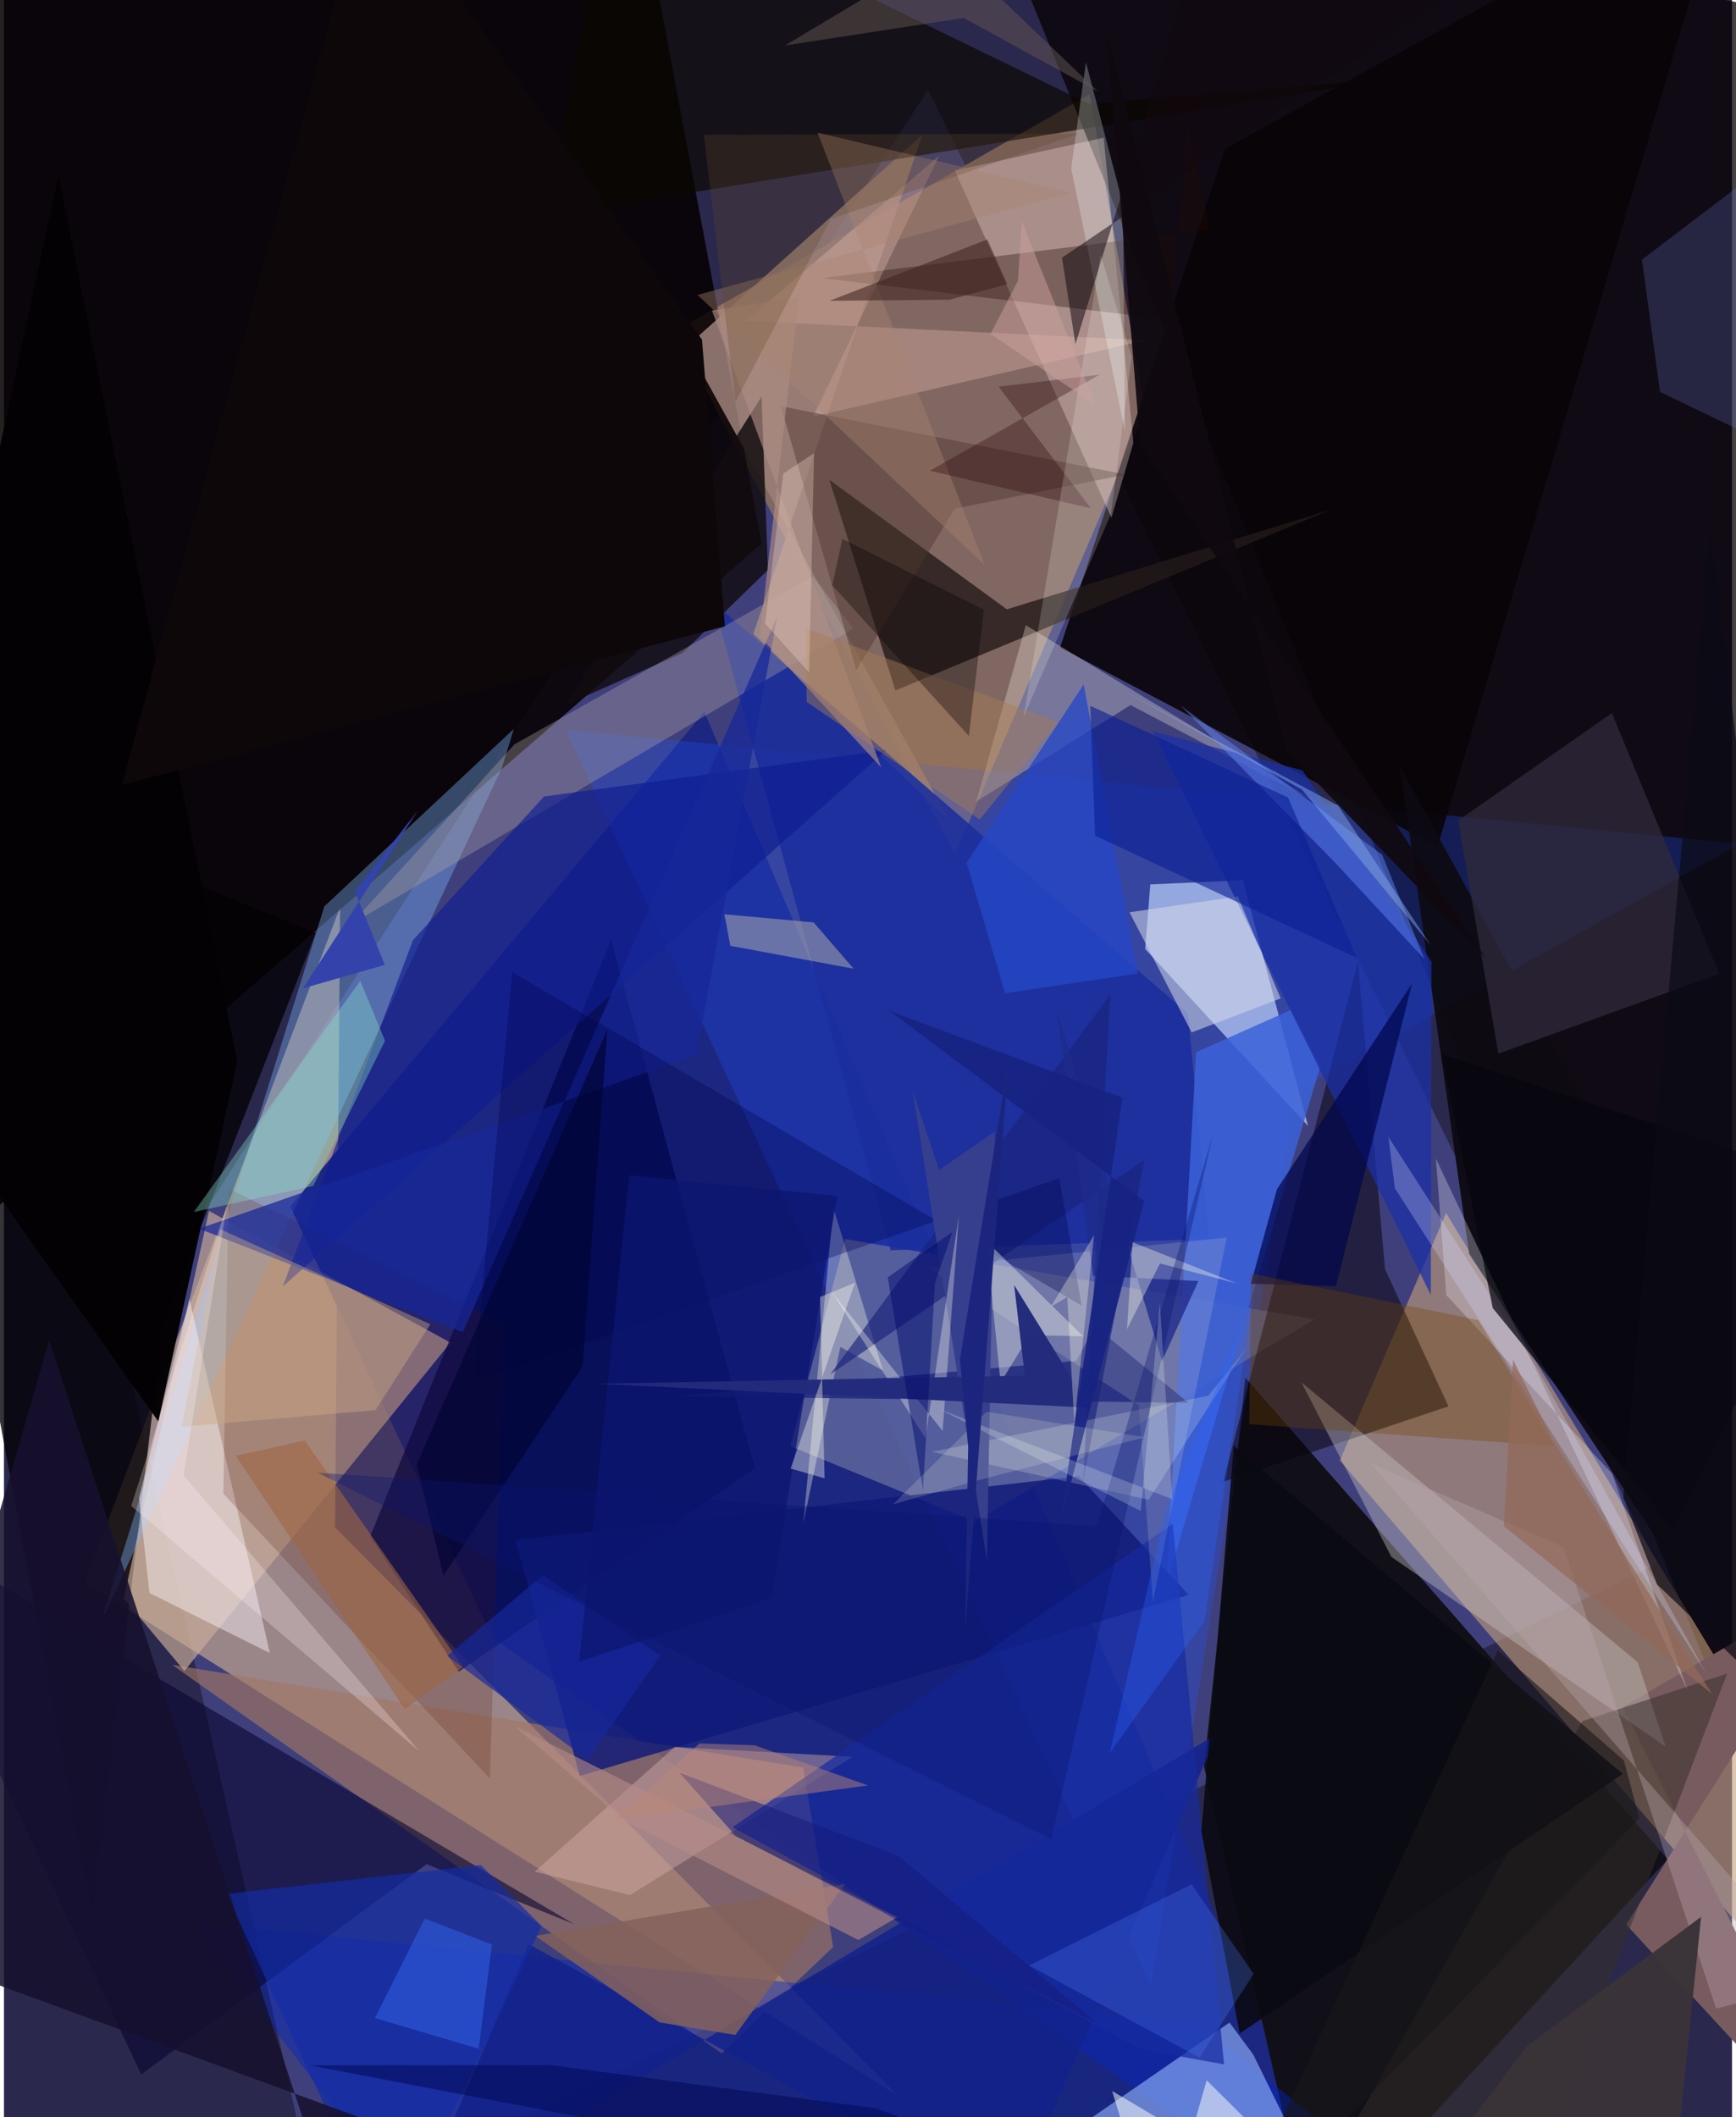 <svg xmlns="http://www.w3.org/2000/svg" width="228" height="278" viewBox="0 0 836 1024"><path fill="#2a284c" d="M0 0h836v1024H0z"/><path fill="#41427f" fill-opacity=".933" d="M799.644 756.3L446.996 43.418 57.206 647.68l95.192 424.984z"/><path fill="#efc795" fill-opacity=".514" d="M39.138 765.217l393.577 248.532-272.539-275.016 2.44-300.012z"/><path fill="#826863" fill-opacity=".996" d="M460.12 413.278L324.277 160.362l200.92-114.753 26.89 153.199z"/><path fill="#060100" fill-opacity=".871" d="M366.582 262.895l-58.317-310.61L-12.115-62-62 634.85z"/><path fill="#060100" fill-opacity=".741" d="M572.848-47.747L898 12.063v976.712L481.774-37.367z"/><path fill="#1c2781" d="M236.152 791.996l417.465 292.882L338.86 344.313 138.525 583.555z"/><path fill="#111018" d="M804.848 899.226L633.34 1086l-52.762-231.533 19.967-188.16z"/><path fill="#c69f79" fill-opacity=".596" d="M898 999.51L646.26 706.394l51.411-119.747L898 917.304z"/><path fill="#2254fd" fill-opacity=".282" d="M624.705 527.789L839.85 408.09l-568.176-55.137 283.27 607.569z"/><path fill="#090407" fill-opacity=".906" d="M834.103-62l-140.55 471.461-182.613-96.282 79.744-241.268z"/><path fill="#c0d4fc" fill-opacity=".69" d="M630.872 544.588l-78.797-85.619 2.5-31.208 44.757-2.035z"/><path fill="#040206" fill-opacity=".8" d="M42.584 926.87L-62 364.48l212.828 86.743-73.922 189.175z"/><path fill="#a17765" fill-opacity=".639" d="M386.623 854.928L81.375 805.216 347.19 993.177l53.936-51.5z"/><path fill="#cbae9b" fill-opacity=".655" d="M99.205 585.697l116.813 63.68-128.71 158.785-29.347-35.07z"/><path fill="#010749" fill-opacity=".698" d="M177.183 743.1l42.82 65.427 143.258-98.37-69.512-255.663z"/><path fill="#5e659c" fill-opacity=".851" d="M634.064 638.124l-164.414 97.86-89.234-36.486 26.55-100.216z"/><path fill="#0325c0" fill-opacity=".439" d="M655.241 1041.283L210.486 1086 91.379 929.984l486.36 48.557z"/><path fill="#0b030f" fill-opacity=".529" d="M698.803 680.191l-30.675-66.33-13.113-148.707-65.144 251.52z"/><path fill="#9b7f78" fill-opacity=".867" d="M444.308 65.13L362.49 306.613l95.137 90.546L330.56 167.397z"/><path fill="#7cb3fb" fill-opacity=".392" d="M47.317 783.593l193.61-412.26 5.734-18.809-91.67 85.858z"/><path fill="#231a18" fill-opacity=".792" d="M431.25 333.94l210.666-87.442-156.755 48.213-85.828-62.633z"/><path fill="#080430" fill-opacity=".588" d="M275.951 930.721l-71.495-29.075-138.068 101.652L-62 730.824z"/><path fill="#0b0600" fill-opacity=".675" d="M262.407 104.518L293.973-62 524.645 50.094l148.366-12.222z"/><path fill="#91b2fc" fill-opacity=".627" d="M592.901 978.24l11.497 15.533L649.68 1086H436.7z"/><path fill="#1a2d9d" fill-opacity=".867" d="M428.978 604.737l-85.728-313.29 229.598 198.868 10.058 108.82z"/><path fill="#785b5f" d="M784.802 930.853l106.05-167.982-107.791 62.804L898 1053.822z"/><path fill="#fee1dd" fill-opacity=".325" d="M531.996 66.605l14.382 147.586-10.613 36.203-75.771-167.877z"/><path fill="#0d0a12" fill-opacity=".949" d="M675.292 370.55l150.357 274.858-10.854 122.17-105.965-161.11z"/><path fill="#f7eef4" fill-opacity=".478" d="M70.389 770.468l58.229 29.053L89.731 628.2 65.32 724.507z"/><path fill="#3b62d9" fill-opacity=".851" d="M636.82 515.715l-14.282-27.238-45.8 20.44-14.488 257.909z"/><path fill="#0f1977" fill-opacity=".816" d="M247.549 744.887l272.42-30.928 53.12 57.433-294.501 87.566z"/><path fill="#501300" fill-opacity=".192" d="M108.704 574.904l-2.575 147.497 128.958 137.812 6.86-219.921z"/><path fill="#efeadd" fill-opacity=".322" d="M494.337 302.384l143.63 87.35-92.957-48.713-74.596 46.573z"/><path fill="#d7adab" fill-opacity=".439" d="M410.519 849.71l-107.67 66.87-46.081-11.3 67.729-60.364z"/><path fill="#c9c4c4" fill-opacity=".404" d="M627.696 668.605l162.639 135.339 13.573 40.89-132.733-91.837z"/><path fill="#120c10" fill-opacity=".839" d="M366.513 191.803l3.07 83.874-41.254 40.09-56.473 25.165z"/><path fill="#b1a5a4" fill-opacity=".353" d="M167.743 447.141L410.89 304.047l-19.473-25.293-144.405 81.216z"/><path fill="#1a30a5" fill-opacity=".737" d="M690.269 626.278L555.822 353.67l72.314 18.92 62.465 92.666z"/><path fill="#2f283b" fill-opacity=".773" d="M703.47 396.88l19.495 112.724 106.91-38.658-52.005-126.055z"/><path fill="#220901" fill-opacity=".341" d="M572.95 60.662l10.048 50.488-187.258 23.346 168.242 20.12z"/><path fill="#0f1c91" fill-opacity=".647" d="M426.879 362.799l-165.61 22.434-63.42 69.5L134.904 622.2z"/><path fill="#362d28" fill-opacity=".51" d="M648.061 1036.416l115.53-203.976 70.05-22.993L727.968 1086z"/><path fill="#12218b" fill-opacity=".847" d="M587.126 838.536l-389.172 232.098 55.943-130.253 233.222 126.84z"/><path fill="#172b9e" fill-opacity=".714" d="M549.935 991.18L352.403 883.782l213.05-146.765 24.788 261.447z"/><path fill="#fafbe3" fill-opacity=".349" d="M404.6 651.475l20.641 11.424-23.943-78.637-14.66 152.805z"/><path fill="#84625c" fill-opacity=".843" d="M317.15 978.141l36.658 6.095 53.098-73.046-149.84 25.141z"/><path fill="#6975c3" fill-opacity=".263" d="M883.45 229.14L898 45.245l-105.59 80.331 8.733 63.99z"/><path fill="#f8c9bf" fill-opacity=".294" d="M391.44 201.497l160.895-36.952-193.39-9.306 93.458-79.89z"/><path fill="#122ca5" fill-opacity=".675" d="M186.307 1086l-78.581-169.994 122.982-13.952 29.413 29.5z"/><path fill="#a9a7ac" fill-opacity=".549" d="M411.015 468.52l-19.292-22.367-43.173-3.948 2.847 15.24z"/><path fill="#172799" fill-opacity=".729" d="M335.005 510.304L94.41 594.27l127.572 50.066 152.05-345.967z"/><path fill="#21297e" fill-opacity=".827" d="M573.03 678.49l-247.993-3.16 193.809-17.168 8.872-16.701z"/><path fill="#f3f2fd" fill-opacity=".286" d="M778.043 712.829l-80.267-86.42-5.04-66.019L814.53 817.663z"/><path fill="#e1e4d9" fill-opacity=".173" d="M447.097 613.031l101.825 66.601 6.901 95.136 35.74-176.18z"/><path fill="#040204" fill-opacity=".988" d="M112.822 513.297l-38.135 174.21L-62 494.214 26.355 84.968z"/><path fill="#1a237b" fill-opacity=".647" d="M521.981 717.342l29.652-156.336-151.914 103.767L535.25 480.85z"/><path fill="#6790fd" fill-opacity=".439" d="M666.757 413.426l-97.639-72.288 74.638 75.842 43.394 46.848z"/><path fill="#2647c7" fill-opacity=".78" d="M465.687 417.268l18.636 63.146 64.199-9.557-26.191-139.782z"/><path fill="#01044c" fill-opacity=".329" d="M510.558 569.81l10.8 61.694-275.477-161.329-18.56 198.132z"/><path fill="#d4d9e7" fill-opacity=".549" d="M596.922 433.573l20.72 49.322-43.07 16.453-30.068-58.1z"/><path fill="#00064c" fill-opacity=".718" d="M644.37 622.102l-41.14-1.212 12.61-45.71 65.385-99.528z"/><path fill="#4e362f" fill-opacity=".451" d="M375.858 196.446l36.46 127.686 47.728-78.149 82.605-16.45z"/><path fill="#f5ffff" fill-opacity=".263" d="M542.335 208.9L516.291 81.394l7.147-51.274 17.93 68.737z"/><path fill="#714300" fill-opacity=".329" d="M602.436 688.846l147.677 10.605-36.87-60.938-109.982-22.585z"/><path fill="#090913" fill-opacity=".89" d="M594.987 699.261l188.136 158.723L597.83 983.522l-18.523-97.738z"/><path fill="#17112f" fill-opacity=".863" d="M154.797 1056.009L21.885 648.265-62 938.345l248.251 90.953z"/><path fill="#f2fff5" fill-opacity=".196" d="M553.806 725.364l47.334-73.416-18.51 23.116-133.76 27.116z"/><path fill="#b78c89" fill-opacity=".588" d="M299.664 880.274l-52.609-45.384 185.175 92.36-18.882 11.06z"/><path fill="#37408d" fill-opacity=".996" d="M452.369 565.882l-12.78-38.448 35.94 227.289 3.853-207.473z"/><path fill="#eaede9" fill-opacity=".412" d="M496.259 645.78l-14.133 22.911-6.88-68.455 46.859 46.109z"/><path fill="#af8d83" fill-opacity=".639" d="M384.612 143.554l-19.01 164.27 58.785 63.334-81.874-220.99z"/><path fill="#b9a6af" fill-opacity=".369" d="M754.405 748.321l73.907 223.152 51.138-13.097-218.315-250.598z"/><path fill="#4e7ffb" fill-opacity=".259" d="M574.528 911.408l30.072 43.3-26.247 40.488-82.382-44.545z"/><path fill="#0b1e94" fill-opacity=".604" d="M525.551 341.36l2.298 62.826 126.57 59.06-33.237-77.51z"/><path fill="#cba985" fill-opacity=".439" d="M206.262 640.483l-26.53 41.551-93.677 8.034 18.464-95.575z"/><path fill="#100910" fill-opacity=".933" d="M533.302 13.918l16.364 200.835 167.12 248.59-96.518-100.382z"/><path fill="#a98371" fill-opacity=".396" d="M474.375 273.175L393.57 64.135l122.426 29.034-180.455 49.479z"/><path fill="#151b79" fill-opacity=".529" d="M432.67 897.511l96.07 81-174.733-90.52-27.264-30.615z"/><path fill="#86e1c6" fill-opacity=".373" d="M184.353 503.405l-11.978-28.974L91.858 586.2l57.785-12.62z"/><path fill="ivory" fill-opacity=".325" d="M454.095 692.115l-53.897-67.634 45.571 71.056 16.197-107.676z"/><path fill="#9e6743" fill-opacity=".588" d="M193.86 826.595l28.241-20.318-76.54-109.583-33.468 7.45z"/><path fill="#000432" fill-opacity=".663" d="M291.894 497.915l-92.187 210.29 12.876 54.015 67.387-101.359z"/><path fill="#2f5ada" fill-opacity=".631" d="M236.071 940.519L203.58 927.94l-24.148 48.121 50.236 14.862z"/><path fill="#16299d" fill-opacity=".655" d="M317.514 800.722l-35.082 50.433-68.072-50.272 46.378-38.981z"/><path fill="#fcfffa" fill-opacity=".51" d="M536.09 1011.348L662.263 1086l-80.43-79.851L559.092 1086z"/><path fill="#a67b55" fill-opacity=".447" d="M510.026 349.217l-122.232-45.35.56 35.651 83.718 56.83z"/><path fill="#1f2b8b" fill-opacity=".796" d="M560.244 658.226l17.602-38.656-50.92-2.497-17.68-128.71z"/><path fill="#3343ab" fill-opacity=".992" d="M200.144 392.112l-55.466 85.904 39.572-11.337-14.514-35.555z"/><path fill="#0c1671" fill-opacity=".757" d="M403.052 578.492l-31.8 194.369-92.95 30.786 24.177-235.22z"/><path fill="#2c030d" fill-opacity=".333" d="M447.917 227.686l77.894 18.145-44.607-58.82 48.847-5.797z"/><path fill="#232b7c" fill-opacity=".988" d="M488.705 621.542l5.154 43.796-206.72 3.945 238.195 11.575z"/><path fill="#030000" fill-opacity=".337" d="M405.62 260.667l68.417 34.207-7.256 61.089-66.042-72.861z"/><path fill="#000651" fill-opacity=".514" d="M148.126 998.962l116.293-.163 157.103 20.88L603.7 1086z"/><path fill="#635651" fill-opacity=".506" d="M529.285 44.286l-72.638-69.45-78.75 47.14L464.3 8.686z"/><path fill="#140910" fill-opacity=".529" d="M585.97-52.91l178.291 6.799-252.414 170.736 6.508 41.818z"/><path fill="#83a7ec" fill-opacity=".486" d="M645.344 389.557l44.833 67.515-62.301-75.247-90.301-49.956z"/><path fill="#3a3439" fill-opacity=".976" d="M821.044 927.078L804.678 1086h-140.01l71.916-96.11z"/><path fill="#fefff1" fill-opacity=".369" d="M397.006 715.02l-16.46-4.737 31.181-89.886-16.91 6.94z"/><path fill="#fffff8" fill-opacity=".18" d="M535.529 248.633l-42.31 98.283 37.35-223.382 14.984 48.94z"/><path fill="#172382" fill-opacity=".918" d="M551.588 580.955l-40.892 157.351 30.39-207.376-112.788-42.055z"/><path fill="#faf9e6" fill-opacity=".365" d="M596.349 620.73l-50.36-19.9-2.692 42.065 15.939-31.797z"/><path fill="#d6d9ff" fill-opacity=".278" d="M672.882 574.716l-3.139-24.846 71.424 111.084L823.63 809.59z"/><path fill="#2965ff" fill-opacity=".333" d="M561.924 730.562L604.3 628.021l-23.513 156.002-45.849 63.865z"/><path fill="#ffffe9" fill-opacity=".314" d="M527.379 597.364l-20.893 34.622 7.93-4.653 3.395 61.287z"/><path fill="#06060f" fill-opacity=".722" d="M720.229 632.652l-24.743-122.895 193.884 63.749-81.555 166.714z"/><path fill="#fff5f8" fill-opacity=".263" d="M61.564 728.365l46.345-145.7-21.01 130.905L200.93 847z"/><path fill="#00096c" fill-opacity=".482" d="M444.597 720.894l5.779-100.194 8.428-24.819-31.269 21.939z"/><path fill="#0b146f" fill-opacity=".349" d="M151.73 712.27l354.942 177.282 78.111-340.439-56.005 189.03z"/><path fill="#ba8877" fill-opacity=".475" d="M417.964 863.54l-54.826-19.405-26.622-.897-41.036 37.015z"/><path fill="#f1fefb" fill-opacity=".216" d="M549.96 730.826l-97.794-49.417 113.043 43.673-6.033-95.028z"/><path fill="#0d070a" d="M337.69 164.265L177.203-62 57.049 379.644l291.723-76.739z"/><path fill="#3f251f" fill-opacity=".565" d="M399.436 145.484l58.014-.528 27.947-7.494-9.668-21.64z"/><path fill="#936958" fill-opacity=".718" d="M749.433 696.669l-19.367-38.975-4.425 80.416 100.601 81.126z"/><path fill="#f2dac9" fill-opacity=".318" d="M368.228 301.654l21.294 23.6 2.39-106.068-14.903 9.846z"/><path fill="#fffedb" fill-opacity=".161" d="M475.32 682.802l-45.198 44.768 42.162-11.874 79.633-20.55z"/><path fill="#0c0b15" fill-opacity=".71" d="M898 860.282l-98.21-93.92-16.424-42.039 42.179-469.675z"/><path fill="#cda19f" fill-opacity=".486" d="M492.449 107.211l35.603 88.73-50.76-34.422 13.235-25.716z"/><path fill="#1d267e" fill-opacity=".996" d="M462.47 657.406l23.613-145.092-21.175 277.32 1.552-89.968z"/><path fill="#62492a" fill-opacity=".278" d="M520.24 64.642l-181.67.525 15.248 129.278 46.23-88.499z"/><path fill="#181618" fill-opacity=".592" d="M791.153 879.514l-7.452-28.016-61.065-53.168L589.97 1086z"/></svg>